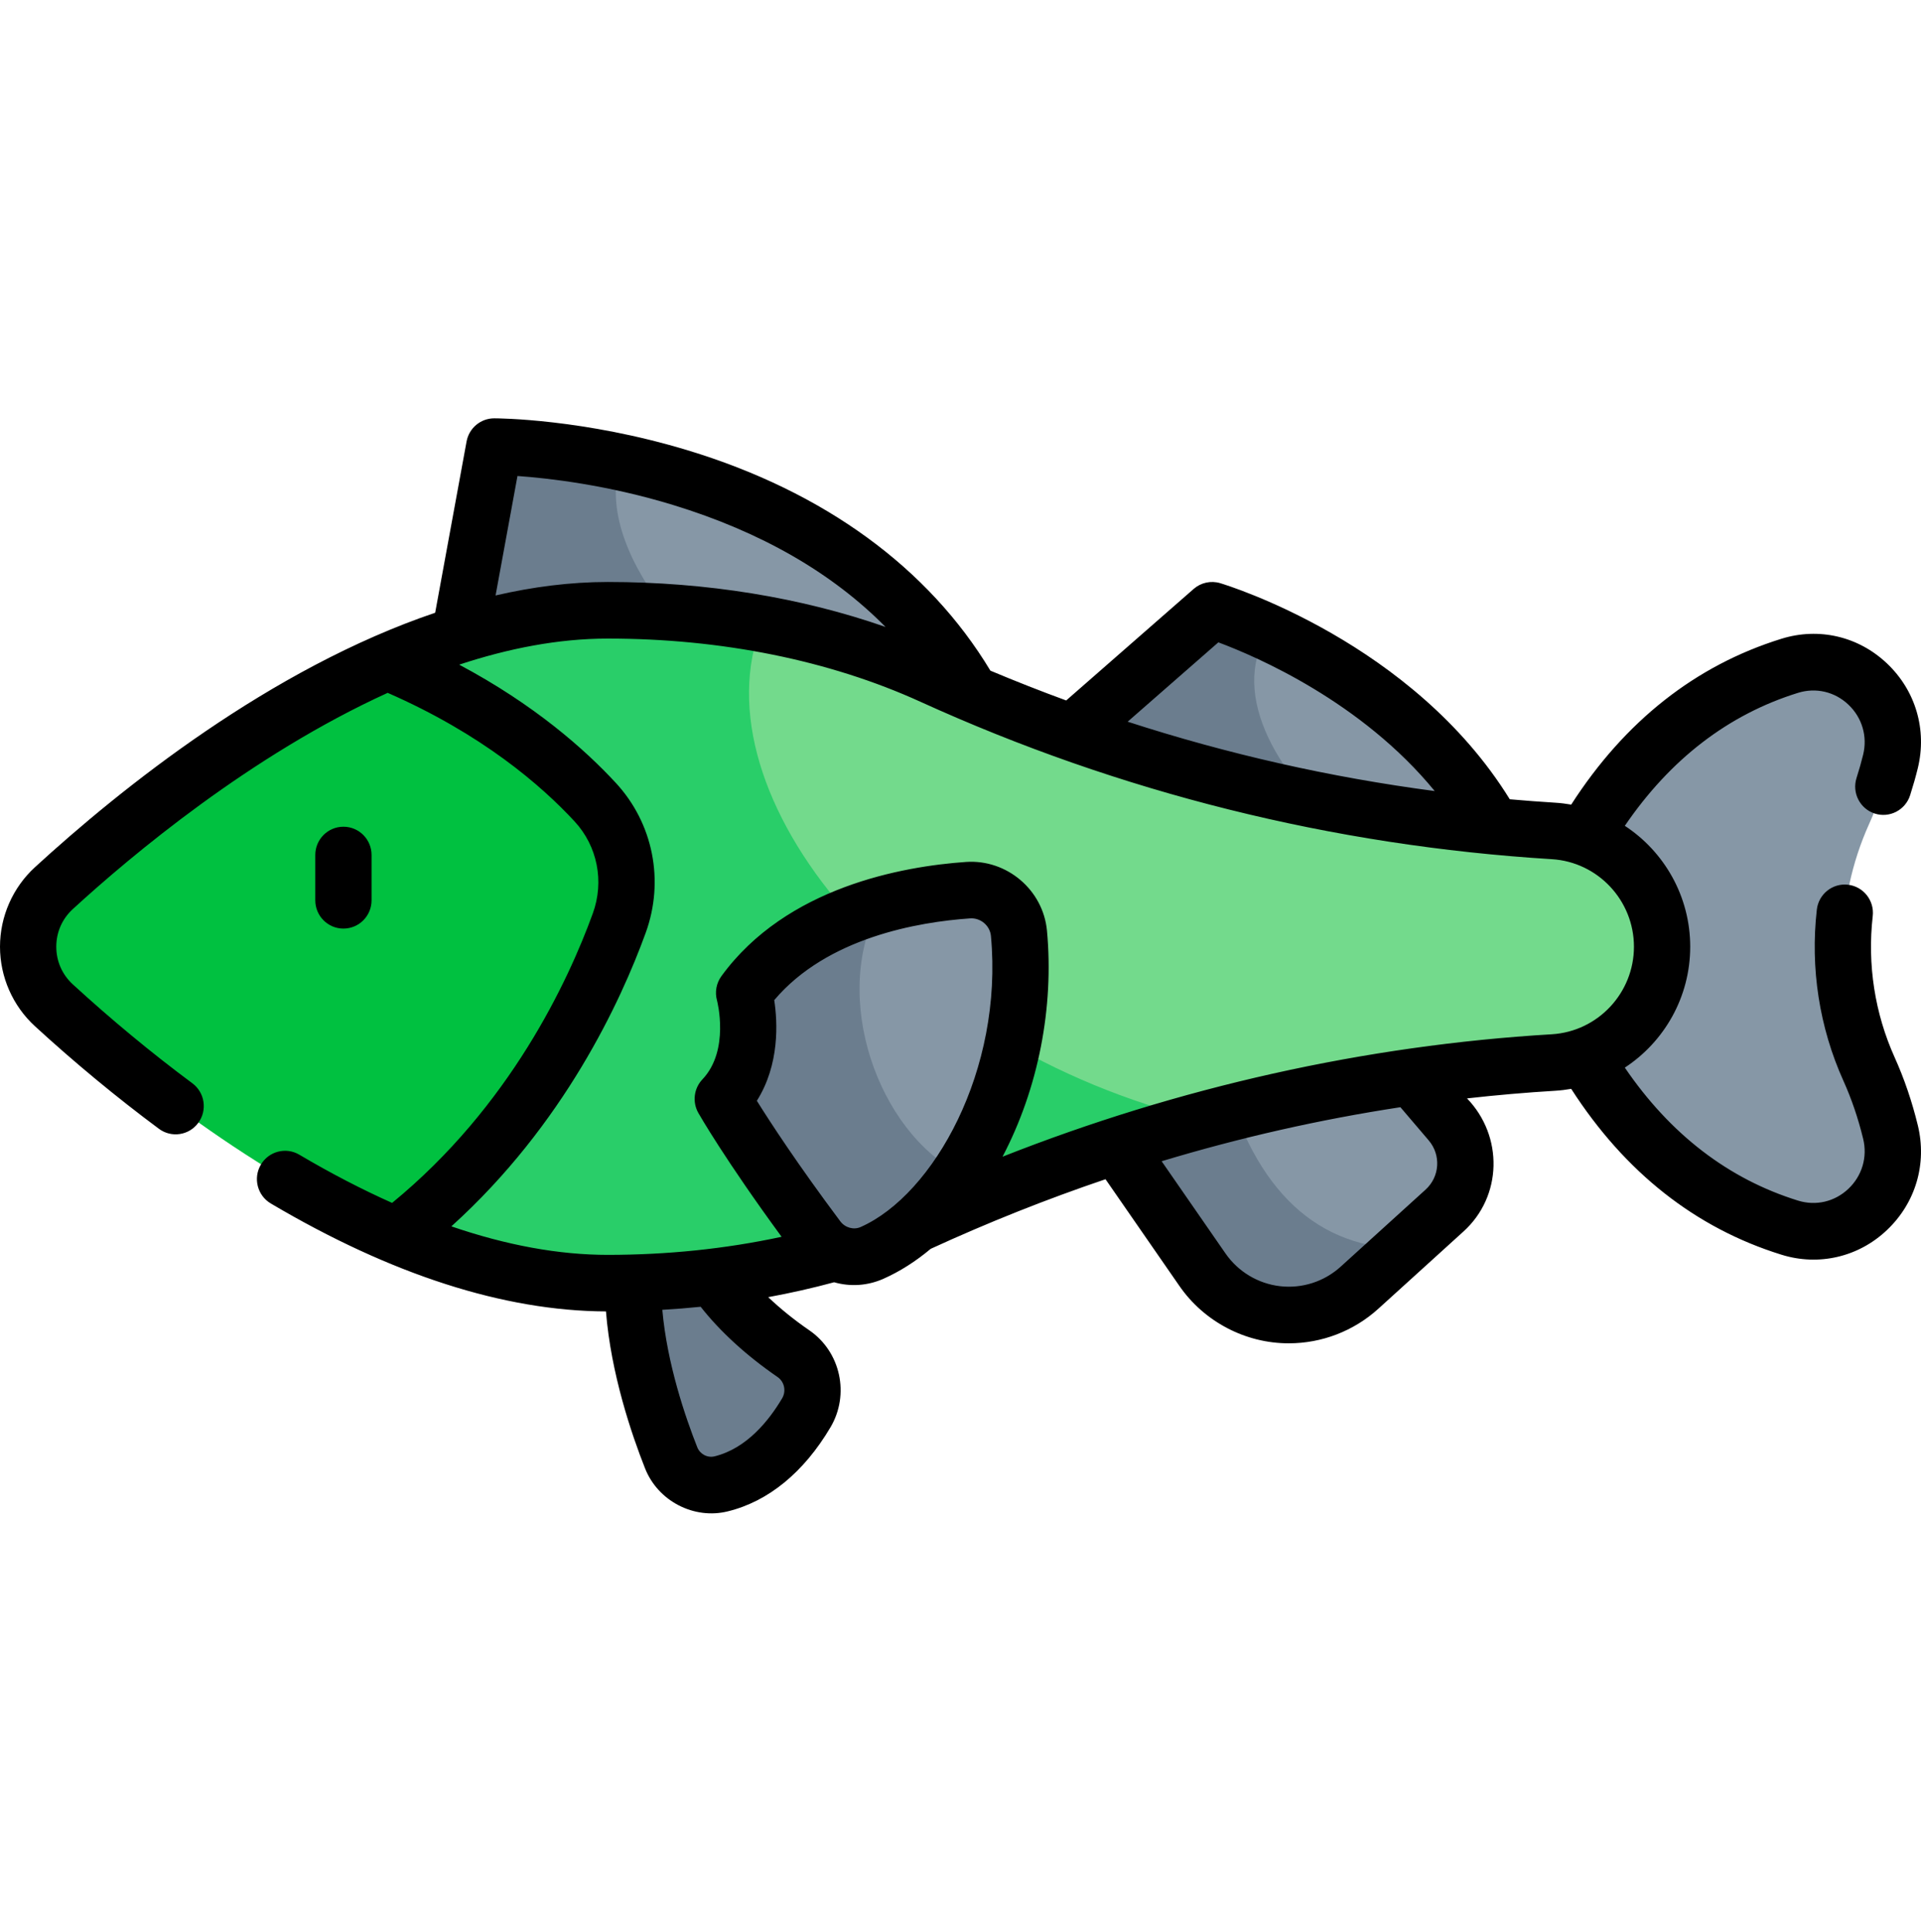 <svg width="184" height="185" viewBox="0 0 184 185" fill="none" xmlns="http://www.w3.org/2000/svg">
<g clip-path="url(#clip0_2_43909)">
<path d="M143.807 80.601H129.954C117.675 76.367 114.618 63.394 121.444 60.536C127.823 63.474 138.324 69.699 143.807 80.601Z" fill="#8697A6"/>
<path d="M129.954 80.601H122.184L100.564 72.019L115.457 58.993C115.863 58.636 116.431 58.523 116.941 58.7C117.85 59.019 119.446 59.615 121.444 60.536C117.681 66.599 122.479 74.743 129.954 80.601Z" fill="#6B7D8E"/>
<path d="M95.224 70.87H78.56C58.699 64.508 51.49 48.805 59.416 44.24C71.034 46.712 87.893 53.306 95.224 70.87Z" fill="#8697A6"/>
<path d="M78.56 70.87H60.002L43.344 64.554L47.107 44.038C47.244 43.29 47.908 42.759 48.663 42.795C50.611 42.889 54.557 43.203 59.416 44.24C56.85 52.392 65.978 63.687 78.56 70.87Z" fill="#6B7D8E"/>
<path d="M138.349 115.928L134.306 119.595C122.919 123.696 114.618 114.801 116.912 101.948L130.946 98.114L138.888 107.426C141.034 109.937 140.793 113.709 138.349 115.928Z" fill="#8697A6"/>
<path d="M134.306 119.595L130.22 123.302C125.706 127.4 118.641 126.583 115.166 121.568L104.021 105.467L116.912 101.948C119.741 113.319 125.541 119.36 134.306 119.595Z" fill="#6B7D8E"/>
<path d="M61.109 118.405C59.457 125.804 62.495 135.067 64.282 139.584C65.041 141.501 67.085 142.577 69.079 142.09C73.033 141.123 75.674 137.919 77.232 135.286C78.37 133.363 77.84 130.888 76.003 129.624C70.234 125.655 66.279 120.635 66.279 116.533L61.109 118.405Z" fill="#6B7D8E"/>
<path d="M179.027 78.921C179.857 77.079 180.549 75.076 181.078 72.904C182.487 67.121 177.085 61.988 171.427 63.744C164.192 65.99 155.925 71.3 149.923 83.552V97.744C155.925 109.995 164.192 115.306 171.427 117.552C177.085 119.308 182.487 114.175 181.078 108.392C180.549 106.22 179.857 104.217 179.027 102.375C175.674 94.937 175.674 86.359 179.027 78.921Z" fill="#8697A6"/>
<path d="M159.2 90.649C159.2 96.528 154.646 101.377 148.81 101.738C137.407 102.439 126.119 104.297 115.119 107.274C77.103 107.274 60.002 69.609 72.975 59.731C78.908 60.8 84.403 62.502 89.258 64.713C108.072 73.277 128.254 78.292 148.81 79.56C154.646 79.918 159.2 84.77 159.2 90.649Z" fill="#73DA8C"/>
<path d="M115.119 107.274C106.282 109.659 97.635 112.77 89.258 116.582C80.576 120.535 69.841 122.869 58.223 122.869C51.499 122.869 44.714 121.12 38.267 118.439C43.344 108.506 50.385 95.715 53.076 88.305C54.525 84.315 53.648 79.828 50.773 76.717C47.172 72.829 40.383 68.03 37.494 63.181C44.171 60.316 51.229 58.426 58.223 58.426C63.347 58.426 68.296 58.882 72.975 59.731C66.503 76.145 86.254 100.271 115.119 107.274Z" fill="#29CE69"/>
<path d="M59.316 88.387C56.624 95.798 50.543 108.828 38.267 118.439C24.377 112.665 12.036 102.558 5.161 96.257C1.873 93.243 1.873 88.051 5.161 85.041C11.907 78.852 23.921 69.002 37.494 63.181C47.226 67.314 53.411 72.911 57.012 76.799C59.887 79.91 60.764 84.398 59.316 88.387Z" fill="#00C140"/>
<path d="M91.936 112.372C81.197 112.372 75.846 93.718 84.241 86.689C87.393 85.782 90.419 85.392 92.726 85.233C95.195 85.059 97.369 86.88 97.599 89.359C98.394 97.868 95.982 106.334 91.936 112.372Z" fill="#8697A6"/>
<path d="M91.936 112.372C89.589 115.873 86.692 118.558 83.551 119.96C81.708 120.784 79.541 120.195 78.333 118.573C73.14 111.628 70.308 107.035 69.485 105.659C69.338 105.409 69.356 105.095 69.543 104.875C72.45 101.435 71.624 96.615 71.347 95.372C71.304 95.173 71.347 94.967 71.469 94.804C74.786 90.418 79.648 88.004 84.241 86.689C79.49 95.556 84.18 108.43 91.936 112.372Z" fill="#6B7D8E"/>
<path d="M35.59 86.222V81.886C35.59 80.389 34.383 79.177 32.894 79.177C31.405 79.177 30.199 80.389 30.199 81.886V86.222C30.199 87.719 31.405 88.932 32.894 88.932C34.383 88.932 35.59 87.719 35.59 86.222Z" fill="black"/>
<path d="M183.694 107.768C183.139 105.488 182.394 103.304 181.48 101.276C179.576 97.055 178.849 92.371 179.377 87.733C179.547 86.246 178.485 84.902 177.006 84.732C175.528 84.56 174.191 85.629 174.022 87.117C173.383 92.729 174.264 98.399 176.57 103.514C177.346 105.236 177.982 107.102 178.458 109.058C178.887 110.816 178.359 112.609 177.046 113.853C175.738 115.093 173.934 115.516 172.219 114.983C165.551 112.913 159.984 108.631 155.631 102.248C159.409 99.771 161.894 95.49 161.894 90.669C161.894 85.848 159.409 81.566 155.631 79.09C159.984 72.707 165.551 68.424 172.22 66.355C173.934 65.822 175.738 66.245 177.046 67.485C178.359 68.728 178.887 70.521 178.458 72.279C178.291 72.965 178.084 73.694 177.825 74.508C177.371 75.934 178.153 77.459 179.571 77.915C180.989 78.371 182.506 77.584 182.959 76.159C183.256 75.225 183.497 74.378 183.694 73.57C184.59 69.89 183.488 66.141 180.744 63.54C178.004 60.944 174.222 60.06 170.63 61.176C162.398 63.731 155.633 69.071 150.495 77.058C149.996 76.971 149.489 76.907 148.972 76.876C147.516 76.786 146.063 76.675 144.612 76.548C135.333 61.531 117.642 56.081 116.873 55.85C115.989 55.586 115.03 55.794 114.334 56.403L102.124 67.084C99.685 66.191 97.265 65.239 94.862 64.229C88.93 54.376 78.933 47.09 65.888 43.132C55.894 40.099 47.685 40.064 47.341 40.064C46.041 40.064 44.925 40.997 44.69 42.282L41.682 58.683C25.917 64.023 11.634 75.458 3.344 83.058C1.219 85.006 0 87.78 0 90.669C0 93.557 1.219 96.331 3.344 98.279C7.175 101.792 11.172 105.098 15.222 108.106C16.42 108.997 18.107 108.741 18.991 107.537C19.876 106.333 19.622 104.636 18.425 103.747C14.523 100.849 10.671 97.662 6.975 94.274C5.953 93.337 5.391 92.056 5.391 90.669C5.391 89.281 5.953 88 6.975 87.064C12.573 81.932 24.033 72.319 37.133 66.355C46.138 70.294 51.82 75.191 55.035 78.668C57.227 81.037 57.896 84.413 56.782 87.478C54.432 93.948 48.855 105.954 37.556 115.204C34.662 113.911 31.7 112.378 28.669 110.587C27.387 109.828 25.735 110.259 24.98 111.55C24.226 112.84 24.655 114.501 25.938 115.259C37.479 122.08 48.278 125.555 58.042 125.597C58.515 131.573 60.513 137.413 61.777 140.607C63.019 143.783 66.498 145.547 69.714 144.744C73.59 143.797 76.99 141.013 79.547 136.693C81.408 133.548 80.519 129.47 77.524 127.409C76.072 126.411 74.741 125.334 73.582 124.231C75.722 123.839 77.828 123.363 79.895 122.804C81.457 123.25 83.1 123.142 84.616 122.472C86.193 121.772 87.712 120.802 89.147 119.601C94.654 117.072 100.24 114.849 105.89 112.936L112.954 123.137C115.317 126.573 119.299 128.663 123.453 128.651C126.602 128.651 129.663 127.481 132.025 125.338L140.153 117.963C143.914 114.581 144.007 108.812 140.517 105.196C143.327 104.88 146.146 104.634 148.973 104.464C149.489 104.433 149.997 104.369 150.496 104.282C155.634 112.269 162.399 117.608 170.629 120.163C174.168 121.271 177.997 120.412 180.744 117.799C183.488 115.197 184.591 111.448 183.694 107.768ZM116.698 61.519C120.332 62.873 130.422 67.209 137.42 75.76C127.414 74.443 117.588 72.224 108.011 69.118L116.698 61.519ZM49.565 45.587C52.539 45.798 58.17 46.435 64.475 48.364C72.887 50.939 79.695 54.853 84.823 60.045C76.729 57.217 67.65 55.737 58.221 55.737C54.623 55.737 51.022 56.205 47.467 57.028L49.565 45.587ZM74.479 131.881C75.133 132.331 75.325 133.227 74.914 133.921C73.66 136.04 71.518 138.725 68.441 139.477C67.76 139.643 67.048 139.267 66.785 138.603C65.66 135.758 63.89 130.608 63.44 125.444C64.672 125.372 65.897 125.275 67.112 125.151C68.972 127.52 71.488 129.823 74.479 131.881ZM82.439 117.513C81.767 117.811 80.945 117.582 80.485 116.966C76.383 111.481 73.769 107.467 72.494 105.424C74.691 101.935 74.481 97.89 74.159 95.784C79.238 89.775 87.995 88.297 92.907 87.956C93.917 87.879 94.823 88.641 94.915 89.641C96.11 102.469 89.429 114.409 82.439 117.513ZM136.841 109.21C138.043 110.618 137.911 112.695 136.541 113.938L128.413 121.312C126.836 122.744 124.72 123.424 122.61 123.181C120.499 122.938 118.592 121.793 117.378 120.039L111.266 111.213C118.794 108.942 126.427 107.215 134.136 106.039L136.841 109.21ZM148.647 99.053C130.695 100.119 112.858 104.134 96.026 110.779C99.464 104.221 100.962 96.484 100.283 89.136C99.919 85.233 96.445 82.286 92.537 82.549C86.454 82.971 75.32 84.951 69.099 93.487C68.609 94.16 68.454 95.021 68.679 95.824C68.692 95.871 69.92 100.591 67.28 103.374C66.456 104.241 66.299 105.55 66.891 106.591C67.001 106.784 69.474 111.096 74.864 118.45C69.403 119.623 63.88 120.177 58.221 120.181C53.525 120.181 48.514 119.26 43.234 117.45C54.013 107.707 59.465 95.893 61.847 89.338C63.659 84.349 62.562 78.846 58.983 74.977C56.02 71.772 51.185 67.487 43.983 63.656C48.677 62.104 53.482 61.157 58.221 61.157C69.109 61.157 79.457 63.247 88.146 67.202C107.292 75.916 127.646 80.991 148.644 82.285C153.052 82.557 156.505 86.239 156.505 90.669C156.505 95.099 153.051 98.781 148.647 99.053Z" fill="black"/>
</g>
<defs>
<clipPath id="clip0_2_43909">
<rect width="184" height="185" fill="white"/>
</clipPath>
</defs>
</svg>
